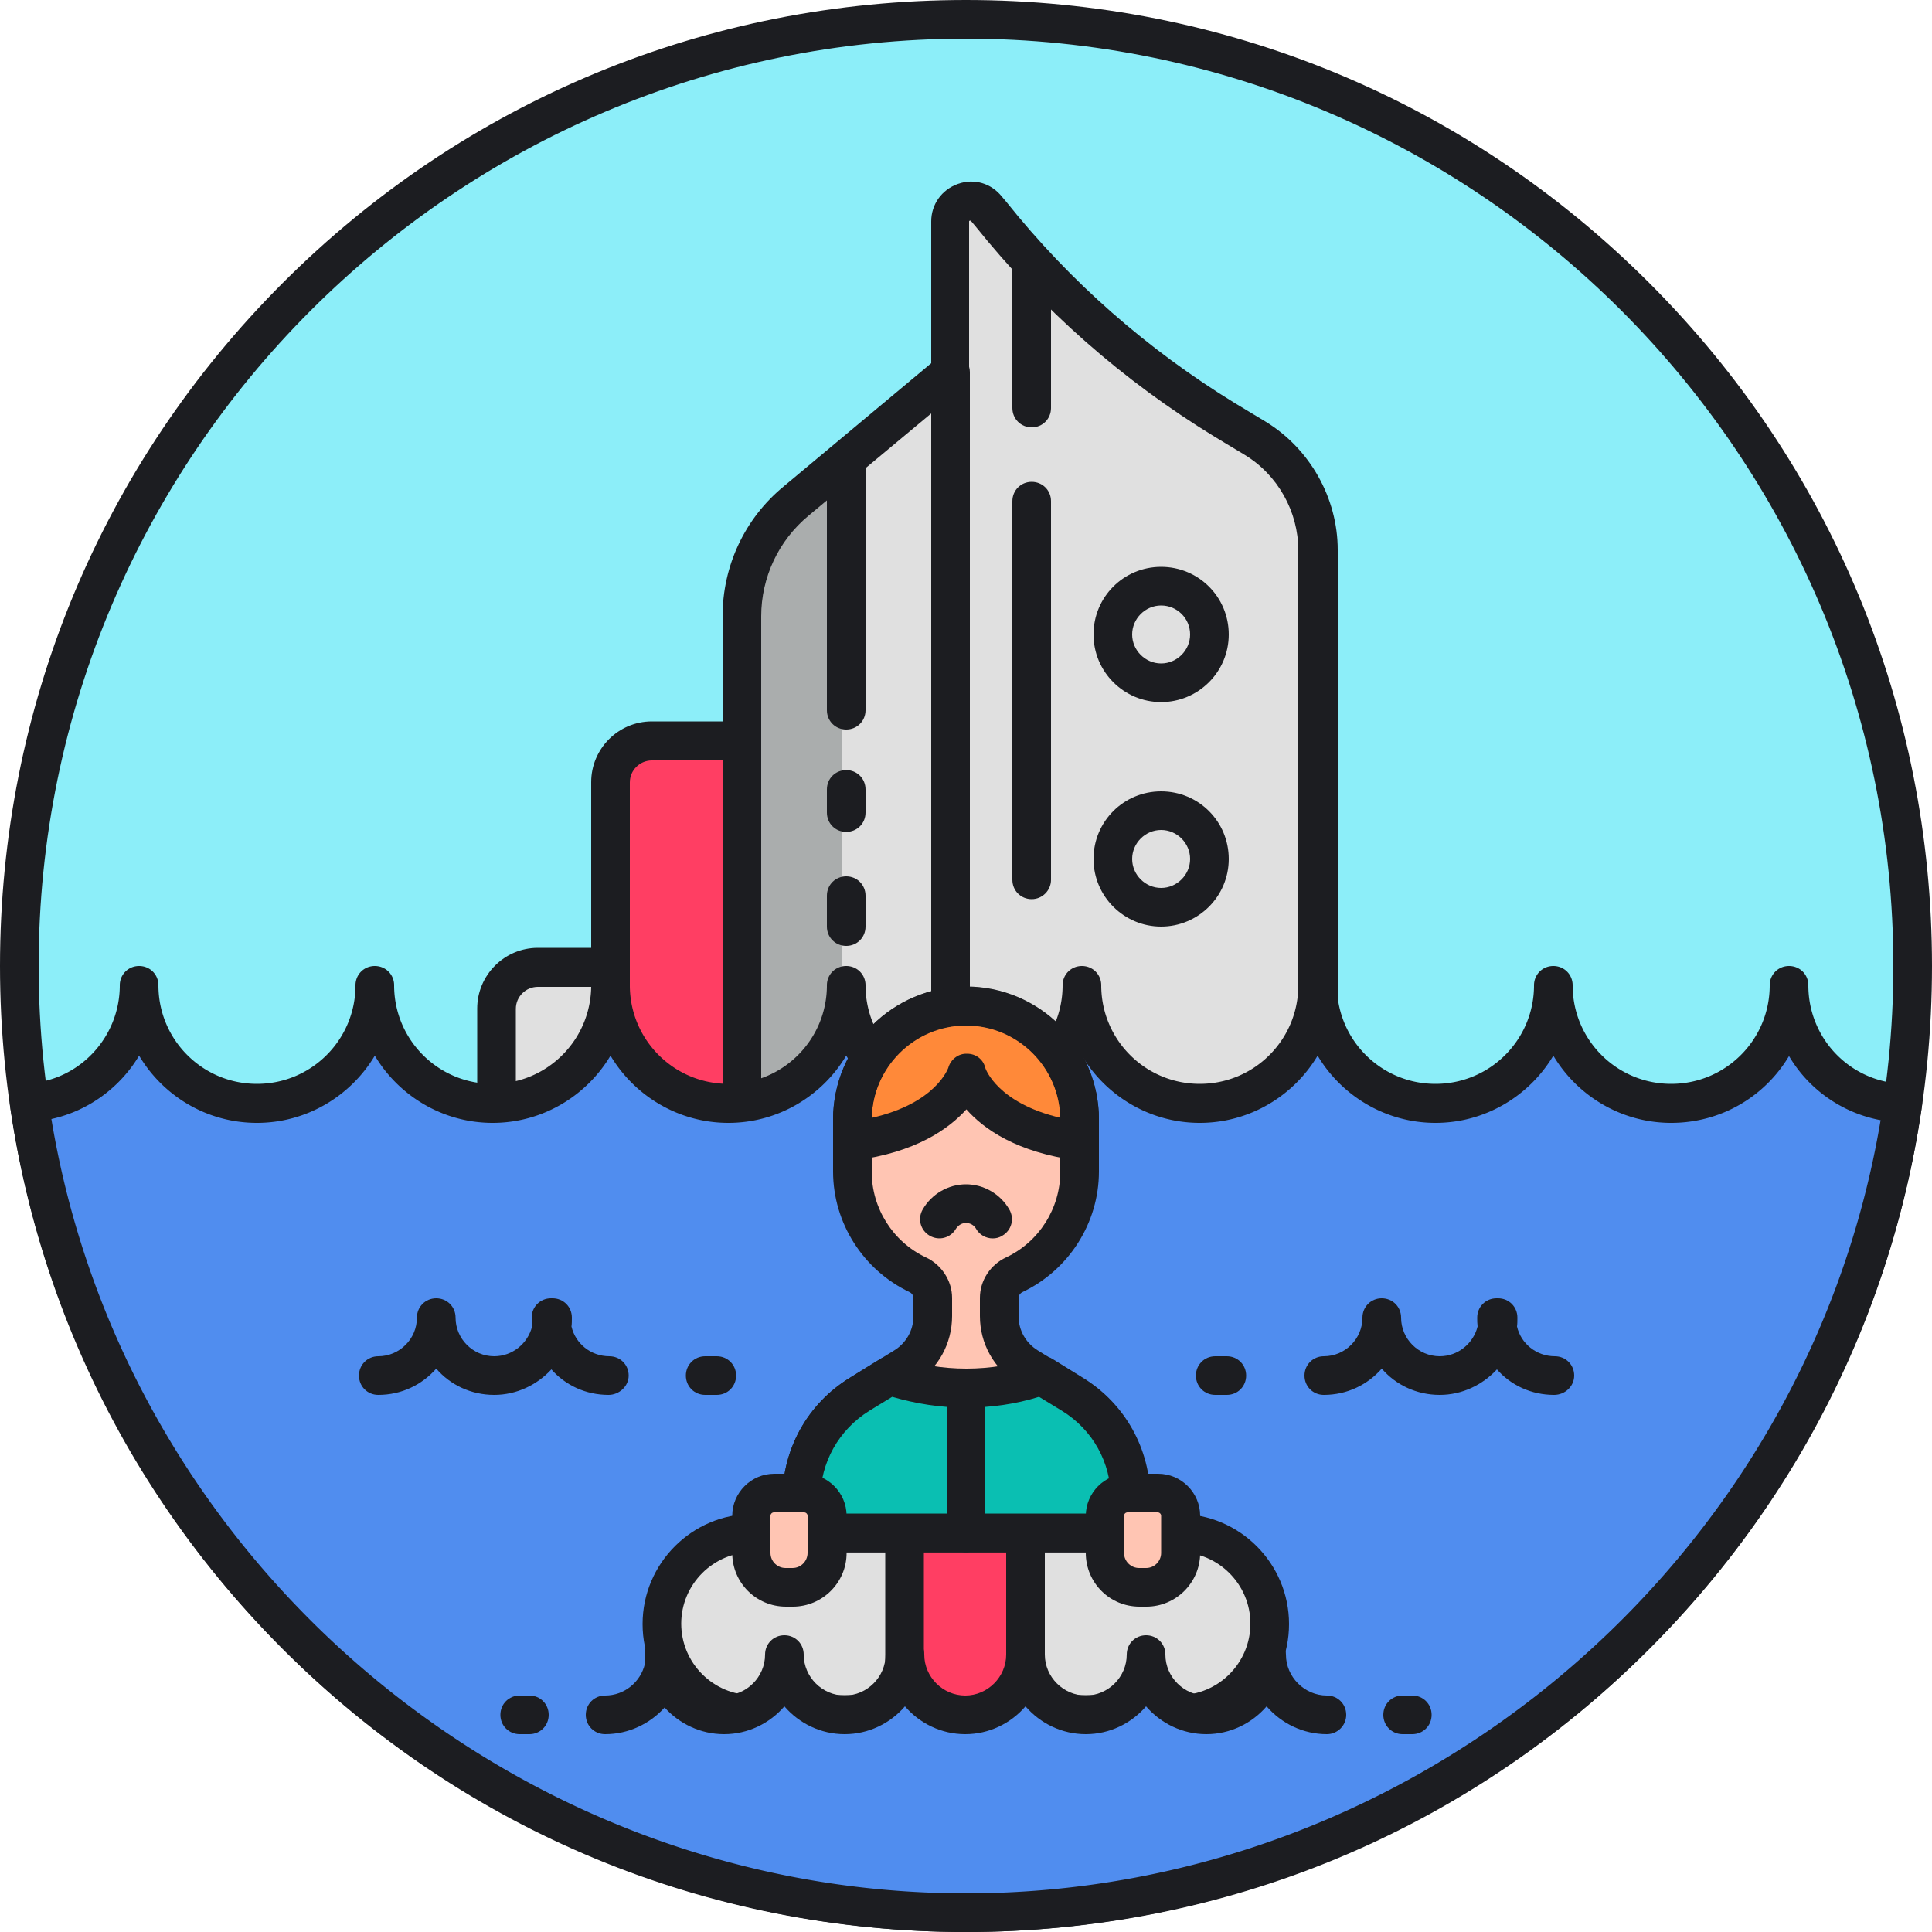 <svg xmlns="http://www.w3.org/2000/svg" viewBox="0 0 1024 1024" version="1.1"><path d="M512 512m-501.76 0a501.76 501.76 0 1 0 1003.52 0 501.76 501.76 0 1 0-1003.52 0Z" fill="#8CEEF9" p-id="17831"></path><path d="M512 1024c-136.806 0-265.421-53.248-362.086-149.914C53.248 777.421 0 648.806 0 512S53.248 246.579 149.914 149.914C246.579 53.248 375.194 0 512 0s265.421 53.248 362.086 149.914C970.752 246.579 1024 375.194 1024 512s-53.248 265.421-149.914 362.086C777.421 970.752 648.806 1024 512 1024z m0-1003.52C241.05 20.48 20.48 241.05 20.48 512s220.57 491.52 491.52 491.52 491.52-220.57 491.52-491.52S782.95 20.48 512 20.48z" fill="#1C1D21" p-id="17832"></path><path d="M698.368 291.635v322.15h-194.56V117.35c0-10.24 12.698-14.746 19.046-6.758l2.253 2.662c34.611 43.418 76.595 80.282 124.109 109.158l15.974 9.626c20.48 12.698 33.178 35.226 33.178 59.597zM503.808 197.222l-81.92 68.403c-18.022 15.155-28.672 37.478-28.672 61.03v287.13h110.592V197.222z" fill="#E0E0E0" p-id="17833"></path><path d="M446.464 244.941l-24.576 20.48c-18.022 15.155-28.672 37.478-28.672 61.03v287.13h53.248v-368.64z" fill="#AAADAD" p-id="17834"></path><path d="M323.584 414.72v199.066h69.632V392.806h-47.718c-12.083 0-21.914 9.83-21.914 21.914z" fill="#FF3E63" p-id="17835"></path><path d="M323.584 512.819v100.762h-60.416V534.528c0-12.083 9.83-21.914 21.914-21.914H323.584z" fill="#E0E0E0" p-id="17836"></path><path d="M698.368 623.821h-194.56c-5.734 0-10.24-4.506-10.24-10.24V117.35c0-9.011 5.53-16.794 14.131-19.866s17.613-0.41 23.347 6.758l2.253 2.662C567.296 149.504 608.256 185.344 654.746 213.811l15.974 9.626c23.552 14.336 38.298 40.55 38.298 67.994v322.15c-0.41 5.734-4.915 10.24-10.65 10.24z m-184.32-20.48h174.08V291.635c0-20.48-10.854-39.936-28.467-50.586l-15.974-9.626c-48.538-29.696-91.136-67.174-126.771-111.616l-2.253-2.662c-0.205-0.205-0.205-0.205-0.614-0.205-0.41 0.205-0.41 0.205-0.41 0.41v485.99z" fill="#1C1D21" p-id="17837"></path><path d="M503.808 623.821h-110.592c-5.734 0-10.24-4.506-10.24-10.24V326.656c0-26.624 11.674-51.814 32.358-68.813l81.92-68.403c3.072-2.458 7.373-3.072 10.854-1.434 3.686 1.638 5.939 5.325 5.939 9.216v416.358c0 5.734-4.506 10.24-10.24 10.24z m-100.352-20.48h90.112V219.136l-65.126 54.272c-15.77 13.107-24.986 32.563-24.986 53.248v276.685z" fill="#1C1D21" p-id="17838"></path><path d="M448.512 386.662c-5.734 0-10.24-4.506-10.24-10.24v-132.096c0-5.734 4.506-10.24 10.24-10.24s10.24 4.506 10.24 10.24v132.096c0 5.734-4.506 10.24-10.24 10.24zM448.512 440.934c-5.734 0-10.24-4.506-10.24-10.24v-12.288c0-5.734 4.506-10.24 10.24-10.24s10.24 4.506 10.24 10.24v12.288c0 5.734-4.506 10.24-10.24 10.24zM448.512 501.35c-5.734 0-10.24-4.506-10.24-10.24v-16.384c0-5.734 4.506-10.24 10.24-10.24s10.24 4.506 10.24 10.24v16.384c0 5.734-4.506 10.24-10.24 10.24zM393.216 623.821h-69.632c-5.734 0-10.24-4.506-10.24-10.24v-199.066c0-17.613 14.336-32.154 32.154-32.154H393.216c5.734 0 10.24 4.506 10.24 10.24v220.774c0 5.939-4.506 10.445-10.24 10.445z m-59.392-20.48h49.152v-200.294h-37.478c-6.349 0-11.674 5.12-11.674 11.674v188.621z" fill="#1C1D21" p-id="17839"></path><path d="M323.584 623.821h-60.416c-5.734 0-10.24-4.506-10.24-10.24V534.528c0-17.613 14.336-32.154 32.154-32.154H323.584c5.734 0 10.24 4.506 10.24 10.24v100.762c0 5.939-4.506 10.445-10.24 10.445z m-50.176-20.48H313.344v-80.282h-28.262c-6.349 0-11.674 5.12-11.674 11.674v68.608zM546.816 476.57c-5.734 0-10.24-4.506-10.24-10.24v-200.704c0-5.734 4.506-10.24 10.24-10.24s10.24 4.506 10.24 10.24v200.704c0 5.53-4.506 10.24-10.24 10.24zM546.816 226.509c-5.734 0-10.24-4.506-10.24-10.24V140.288c0-5.734 4.506-10.24 10.24-10.24s10.24 4.506 10.24 10.24v75.981c0 5.734-4.506 10.24-10.24 10.24zM615.424 491.11c-19.661 0-35.84-15.974-35.84-35.84s15.974-35.84 35.84-35.84 35.84 15.974 35.84 35.84-16.179 35.84-35.84 35.84z m0-51.2c-8.397 0-15.36 6.963-15.36 15.36s6.963 15.36 15.36 15.36 15.36-6.963 15.36-15.36-6.963-15.36-15.36-15.36zM615.424 372.122c-19.661 0-35.84-15.974-35.84-35.84s15.974-35.84 35.84-35.84 35.84 15.974 35.84 35.84-16.179 35.84-35.84 35.84z m0-51.2c-8.397 0-15.36 6.963-15.36 15.36s6.963 15.36 15.36 15.36 15.36-6.963 15.36-15.36c0-8.602-6.963-15.36-15.36-15.36z" fill="#1C1D21" p-id="17840"></path><path d="M512 1013.76c252.518 0 461.21-186.368 496.435-429.056-33.382-1.229-60.211-28.672-60.211-62.464 0 34.406-28.058 62.464-62.464 62.464S823.296 556.646 823.296 522.24c0 34.406-28.058 62.464-62.464 62.464S698.368 556.646 698.368 522.24c0 34.406-28.058 62.464-62.464 62.464S573.44 556.646 573.44 522.24c0 34.406-28.058 62.464-62.464 62.464S448.512 556.646 448.512 522.24c0 34.406-28.058 62.464-62.464 62.464S323.584 556.646 323.584 522.24c0 34.406-28.058 62.464-62.464 62.464S198.656 556.646 198.656 522.24c0 34.406-28.058 62.464-62.464 62.464-34.611 0-62.464-28.058-62.464-62.464 0 32.973-25.805 60.211-58.163 62.259C50.586 827.187 259.482 1013.76 512 1013.76z" fill="#508DEF" p-id="17841"></path><path d="M512 1024c-123.904 0-243.302-44.851-336.486-126.157-92.16-80.486-152.781-191.283-170.189-311.91-0.41-2.867 0.41-5.734 2.253-7.987 1.843-2.253 4.506-3.686 7.373-3.686 27.238-1.638 48.538-24.576 48.538-52.019 0-5.734 4.506-10.24 10.24-10.24s10.24 4.506 10.24 10.24c0 28.877 23.347 52.224 52.224 52.224S188.416 551.117 188.416 522.24c0-5.734 4.506-10.24 10.24-10.24s10.24 4.506 10.24 10.24c0 28.877 23.347 52.224 52.224 52.224S313.344 551.117 313.344 522.24c0-5.734 4.506-10.24 10.24-10.24s10.24 4.506 10.24 10.24c0 28.877 23.347 52.224 52.224 52.224S438.272 551.117 438.272 522.24c0-5.734 4.506-10.24 10.24-10.24s10.24 4.506 10.24 10.24c0 28.877 23.347 52.224 52.224 52.224S563.2 551.117 563.2 522.24c0-5.734 4.506-10.24 10.24-10.24s10.24 4.506 10.24 10.24c0 28.877 23.347 52.224 52.224 52.224S688.128 551.117 688.128 522.24c0-5.734 4.506-10.24 10.24-10.24s10.24 4.506 10.24 10.24c0 28.877 23.347 52.224 52.224 52.224S813.056 551.117 813.056 522.24c0-5.734 4.506-10.24 10.24-10.24s10.24 4.506 10.24 10.24c0 28.877 23.347 52.224 52.224 52.224S937.984 551.117 937.984 522.24c0-5.734 4.506-10.24 10.24-10.24s10.24 4.506 10.24 10.24c0 28.262 22.118 51.2 50.381 52.224 2.867 0 5.734 1.434 7.578 3.686 1.843 2.253 2.662 5.12 2.253 7.987-17.408 120.627-78.029 231.219-170.189 311.706A511.959 511.959 0 0 1 512 1024zM27.238 593.101C66.15 827.802 272.794 1003.52 512 1003.52c239.002 0 445.44-175.514 484.762-409.805-20.685-3.891-38.298-16.589-48.538-33.997-12.698 21.299-35.84 35.43-62.464 35.43-26.419 0-49.766-14.336-62.464-35.635-12.698 21.299-36.045 35.635-62.464 35.635-26.419 0-49.766-14.336-62.464-35.635-12.698 21.299-36.045 35.635-62.464 35.635s-49.766-14.336-62.464-35.635c-12.698 21.299-36.045 35.635-62.464 35.635-26.419 0-49.766-14.336-62.464-35.635-12.698 21.299-36.045 35.635-62.464 35.635-26.419 0-49.766-14.336-62.464-35.635-12.698 21.299-36.045 35.635-62.464 35.635s-49.766-14.336-62.464-35.635c-12.698 21.299-36.045 35.635-62.464 35.635-26.624 0-49.766-14.336-62.464-35.635-10.035 16.794-26.829 29.286-46.49 33.587z" fill="#1C1D21" p-id="17842"></path><path d="M322.56 739.328c-12.083 0-22.938-5.12-30.31-13.517-7.578 8.192-18.432 13.517-30.31 13.517-12.288 0-23.347-5.325-30.72-13.926-7.578 8.602-18.432 13.926-30.72 13.926-5.734 0-10.24-4.506-10.24-10.24s4.506-10.24 10.24-10.24c11.264 0 20.48-9.216 20.48-20.48 0-5.734 4.506-10.24 10.24-10.24s10.24 4.506 10.24 10.24c0 11.264 9.216 20.48 20.48 20.48 9.626 0 17.818-6.758 20.07-15.77-0.205-1.638-0.205-3.072-0.205-4.71 0-5.734 4.506-10.24 10.24-10.24h0.819c5.734 0 10.24 4.506 10.24 10.24 0 1.638 0 3.277-0.205 4.71 2.048 9.011 10.24 15.77 20.07 15.77 5.734 0 10.24 4.506 10.24 10.24s-5.12 10.24-10.65 10.24zM823.706 739.328c-12.083 0-22.938-5.12-30.31-13.517-7.578 8.192-18.432 13.517-30.31 13.517-12.288 0-23.347-5.325-30.72-13.926-7.578 8.602-18.432 13.926-30.72 13.926-5.734 0-10.24-4.506-10.24-10.24s4.506-10.24 10.24-10.24c11.264 0 20.48-9.216 20.48-20.48 0-5.734 4.506-10.24 10.24-10.24s10.24 4.506 10.24 10.24c0 11.264 9.216 20.48 20.48 20.48 9.626 0 17.818-6.758 20.07-15.77-0.205-1.638-0.205-3.072-0.205-4.71 0-5.734 4.506-10.24 10.24-10.24h0.819c5.734 0 10.24 4.506 10.24 10.24 0 1.638 0 3.277-0.205 4.71 2.048 9.011 10.24 15.77 20.07 15.77 5.734 0 10.24 4.506 10.24 10.24s-4.915 10.24-10.65 10.24z" fill="#1C1D21" p-id="17843"></path><path d="M625.05 908.902H398.95c-26.624 0-48.128-21.504-48.128-48.128s21.504-48.128 48.128-48.128h225.894c26.624 0 48.128 21.504 48.128 48.128 0.205 26.624-21.299 48.128-47.923 48.128z" fill="#E0E0E0" p-id="17844"></path><path d="M625.05 919.142H398.95c-32.154 0-58.368-26.214-58.368-58.368s26.214-58.368 58.368-58.368h225.894c32.154 0 58.368 26.214 58.368 58.368s-26.01 58.368-58.163 58.368z m-226.099-96.461c-20.89 0-37.888 16.998-37.888 37.888s16.998 37.888 37.888 37.888h225.894c20.89 0 37.888-16.998 37.888-37.888s-16.998-37.888-37.888-37.888H398.95z" fill="#1C1D21" p-id="17845"></path><path d="M479.437 812.442h64.102v96.461h-64.102z" fill="#FF3E63" p-id="17846"></path><path d="M543.539 919.142h-64.102c-5.734 0-10.24-4.506-10.24-10.24v-96.461c0-5.734 4.506-10.24 10.24-10.24h64.102c5.734 0 10.24 4.506 10.24 10.24v96.461c0 5.734-4.71 10.24-10.24 10.24z m-53.862-20.48h43.622v-75.981h-43.622v75.981z" fill="#1C1D21" p-id="17847"></path><path d="M599.04 812.442v-18.227c0-22.528-11.674-43.418-30.72-55.091l-23.552-14.541c-9.421-5.734-14.95-15.974-14.95-27.034v-9.626c0-5.325 3.072-10.035 7.987-12.288 20.48-9.626 34.611-30.515 34.611-54.477v-27.648c0-33.382-27.034-60.211-60.211-60.211-33.382 0-60.211 27.034-60.211 60.211v27.648c0 24.166 14.131 44.851 34.611 54.477 4.71 2.253 7.987 6.963 7.987 12.288v9.626c0 11.059-5.734 21.094-14.95 27.034l-23.552 14.541c-19.046 11.878-30.72 32.768-30.72 55.091v18.227h173.67z" fill="#FFC5B3" p-id="17848"></path><path d="M451.789 604.774c52.224-6.758 60.621-35.84 60.621-35.84s8.397 28.877 60.006 35.84v-11.264c0-33.178-27.034-60.211-60.211-60.211s-60.211 27.034-60.211 60.211v11.264z" fill="#FF8939" p-id="17849"></path><path d="M451.789 615.014c-2.458 0-4.915-0.819-6.758-2.458-2.253-1.843-3.482-4.71-3.482-7.782v-11.264c0-38.707 31.539-70.451 70.246-70.451h0.41c38.707 0.205 70.246 31.744 70.246 70.451v11.264c0 2.867-1.229 5.734-3.482 7.782-2.253 1.843-5.12 2.867-8.192 2.458-31.949-4.301-49.357-16.589-58.573-27.034-9.421 10.445-27.034 22.938-59.187 27.034-0.41-0.205-0.819 0-1.229 0z m60.211-71.68c-27.238 0-49.562 21.914-49.971 49.152 34.202-7.782 40.346-26.214 40.55-26.419 1.229-4.506 5.325-7.782 10.035-7.578 4.71 0 8.602 3.072 9.626 7.578 0.205 0.614 6.554 18.637 39.936 26.419-0.614-27.238-22.938-49.152-50.176-49.152z" fill="#1C1D21" p-id="17850"></path><path d="M599.04 822.682h-174.08c-5.734 0-10.24-4.506-10.24-10.24v-18.227c0-26.214 13.312-50.176 35.635-63.898l23.552-14.541c6.349-3.891 10.24-10.65 10.24-18.227v-9.626c0-1.229-0.819-2.458-2.048-3.072-24.576-11.674-40.55-36.659-40.55-63.898v-27.648c0-38.912 31.539-70.451 70.451-70.451s70.451 31.539 70.451 70.451v27.648c0 27.238-15.974 52.224-40.55 63.898-1.229 0.614-2.048 1.843-2.048 3.072v9.626c0 7.578 3.891 14.336 10.24 18.227l23.552 14.541c22.323 13.722 35.635 37.683 35.635 63.898v18.227c0 5.734-4.506 10.24-10.24 10.24z m-163.84-20.48h153.6v-7.987c0-19.046-9.626-36.454-26.01-46.49l-23.552-14.541c-12.493-7.782-19.866-21.094-19.866-35.635v-9.626c0-9.216 5.53-17.613 13.926-21.504 17.408-8.192 28.672-26.01 28.672-45.261v-27.648c0-27.648-22.528-49.971-49.971-49.971s-49.971 22.528-49.971 49.971v27.648c0 19.251 11.264 37.069 28.672 45.261 8.397 3.891 13.926 12.493 13.926 21.504v9.626c0 14.541-7.373 28.058-19.866 35.635l-23.552 14.541c-16.179 10.035-26.01 27.443-26.01 46.49v7.987z" fill="#1C1D21" p-id="17851"></path><path d="M599.04 812.442v-18.227c0-22.528-11.674-43.418-30.72-55.091l-16.179-10.035c-12.493 4.301-26.01 6.758-40.141 6.758-14.131 0-27.648-2.458-40.141-6.758l-16.179 10.035c-19.046 11.878-30.72 32.768-30.72 55.091v18.227h174.08z" fill="#0ABFB2" p-id="17852"></path><path d="M599.04 822.682h-174.08c-5.734 0-10.24-4.506-10.24-10.24v-18.227c0-26.214 13.312-50.176 35.635-63.898l16.179-10.035c2.662-1.638 5.734-2.048 8.806-1.024 11.878 4.096 24.166 6.144 36.864 6.144 12.698 0 24.986-2.048 36.864-6.144 2.867-1.024 6.144-0.614 8.806 1.024l16.179 10.035c22.323 13.722 35.635 37.683 35.635 63.898v18.227c-0.41 5.734-4.915 10.24-10.65 10.24z m-163.84-20.48h153.6v-7.987c0-19.046-9.626-36.454-26.01-46.49l-12.083-7.373c-12.493 3.891-25.6 5.734-38.912 5.734s-26.214-2.048-38.912-5.734l-12.083 7.373c-16.179 10.035-26.01 27.443-26.01 46.49v7.987z" fill="#1C1D21" p-id="17853"></path><path d="M420.25 841.318h-3.686c-10.035 0-18.227-8.192-18.227-18.227v-19.661c0-6.758 5.325-12.083 12.083-12.083h15.974c6.758 0 12.083 5.325 12.083 12.083v19.661c0 10.035-8.192 18.227-18.227 18.227z" fill="#FFC5B3" p-id="17854"></path><path d="M420.25 851.558h-3.686c-15.77 0-28.467-12.698-28.467-28.467v-19.661c0-12.288 10.035-22.323 22.323-22.323h15.974c12.288 0 22.323 10.035 22.323 22.323v19.661c0 15.77-12.902 28.467-28.467 28.467z m-10.035-49.971c-1.024 0-1.843 0.819-1.843 1.843v19.661c0 4.506 3.686 7.987 7.987 7.987h3.686c4.506 0 7.987-3.686 7.987-7.987v-19.661c0-1.024-0.819-1.843-1.843-1.843h-15.974z" fill="#1C1D21" p-id="17855"></path><path d="M607.642 841.318h-3.686c-10.035 0-18.227-8.192-18.227-18.227v-19.661c0-6.758 5.325-12.083 12.083-12.083h15.974c6.758 0 12.083 5.325 12.083 12.083v19.661c0 10.035-8.192 18.227-18.227 18.227z" fill="#FFC5B3" p-id="17856"></path><path d="M607.642 851.558h-3.686c-15.77 0-28.467-12.698-28.467-28.467v-19.661c0-12.288 10.035-22.323 22.323-22.323h15.974c12.288 0 22.323 10.035 22.323 22.323v19.661c0 15.77-12.902 28.467-28.467 28.467z m-10.035-49.971c-1.024 0-1.843 0.819-1.843 1.843v19.661c0 4.506 3.686 7.987 7.987 7.987h3.686c4.506 0 7.987-3.686 7.987-7.987v-19.661c0-1.024-0.819-1.843-1.843-1.843h-15.974zM512 822.682c-5.734 0-10.24-4.506-10.24-10.24v-76.595c0-5.734 4.506-10.24 10.24-10.24s10.24 4.506 10.24 10.24v76.595c0 5.734-4.506 10.24-10.24 10.24z" fill="#1C1D21" p-id="17857"></path><path d="M320.717 908.902c17.613 0 31.949-14.336 31.949-31.949h-0.819c0 17.613 14.336 31.949 31.949 31.949s31.949-14.336 31.949-31.949c0 17.613 14.336 31.949 31.949 31.949s31.949-14.336 31.949-31.949c0 17.613 14.336 31.949 31.949 31.949s31.949-14.336 31.949-31.949c0 17.613 14.336 31.949 31.949 31.949s31.949-14.336 31.949-31.949c0 17.613 14.336 31.949 31.949 31.949s31.949-14.336 31.949-31.949c0 17.613 14.336 31.949 31.949 31.949v30.106H320.717v-30.106z" fill="#508DEF" p-id="17858"></path><path d="M703.283 919.142c-12.698 0-24.166-5.734-31.949-14.746-7.782 9.011-19.251 14.746-31.949 14.746s-24.166-5.734-31.949-14.746c-7.782 9.011-19.251 14.746-31.949 14.746s-24.166-5.734-31.949-14.746c-7.782 9.011-19.251 14.746-31.949 14.746s-24.166-5.734-31.949-14.746c-7.782 9.011-19.251 14.746-31.949 14.746s-24.166-5.734-31.949-14.746c-7.782 9.011-19.251 14.746-31.949 14.746-12.493 0-23.757-5.53-31.539-14.131-7.782 8.602-19.046 14.131-31.539 14.131-5.734 0-10.24-4.506-10.24-10.24s4.506-10.24 10.24-10.24c10.24 0 18.842-7.168 21.094-16.794-0.205-1.638-0.205-3.277-0.205-4.915 0-5.734 4.506-10.24 10.24-10.24h0.819c5.734 0 10.24 4.506 10.24 10.24 0 1.638 0 3.277-0.205 4.915 2.253 9.626 10.854 16.794 21.094 16.794 11.878 0 21.709-9.83 21.709-21.709 0-5.734 4.506-10.24 10.24-10.24s10.24 4.506 10.24 10.24c0 11.878 9.83 21.709 21.709 21.709s21.709-9.83 21.709-21.709c0-5.734 4.506-10.24 10.24-10.24s10.24 4.506 10.24 10.24c0 11.878 9.83 21.709 21.709 21.709s21.709-9.83 21.709-21.709c0-5.734 4.506-10.24 10.24-10.24s10.24 4.506 10.24 10.24c0 11.878 9.83 21.709 21.709 21.709s21.709-9.83 21.709-21.709c0-5.734 4.506-10.24 10.24-10.24s10.24 4.506 10.24 10.24c0 11.878 9.83 21.709 21.709 21.709s21.709-9.83 21.709-21.709c0-5.734 4.506-10.24 10.24-10.24s10.24 4.506 10.24 10.24c0 11.878 9.83 21.709 21.709 21.709 5.734 0 10.24 4.506 10.24 10.24s-4.71 10.24-10.24 10.24zM748.544 919.142H743.424c-5.734 0-10.24-4.506-10.24-10.24s4.506-10.24 10.24-10.24h5.12c5.734 0 10.24 4.506 10.24 10.24s-4.506 10.24-10.24 10.24zM280.576 919.142h-5.12c-5.734 0-10.24-4.506-10.24-10.24s4.506-10.24 10.24-10.24h5.12c5.734 0 10.24 4.506 10.24 10.24s-4.506 10.24-10.24 10.24zM379.904 739.328h-6.144c-5.734 0-10.24-4.506-10.24-10.24s4.506-10.24 10.24-10.24h6.144c5.734 0 10.24 4.506 10.24 10.24s-4.506 10.24-10.24 10.24zM650.24 739.328h-6.144c-5.734 0-10.24-4.506-10.24-10.24s4.506-10.24 10.24-10.24h6.144c5.734 0 10.24 4.506 10.24 10.24s-4.506 10.24-10.24 10.24zM526.131 656.384c-3.482 0-6.963-1.843-8.806-5.12-1.024-1.843-3.072-3.072-5.325-3.072s-4.096 1.229-5.325 3.072c-2.867 4.915-9.011 6.554-13.926 3.686-4.915-2.867-6.554-9.011-3.686-13.926 4.71-8.192 13.517-13.312 22.938-13.312s18.227 5.12 22.938 13.312c2.867 4.915 1.229 11.059-3.686 13.926-1.638 1.024-3.277 1.434-5.12 1.434z" fill="#1C1D21" p-id="17859"></path></svg>